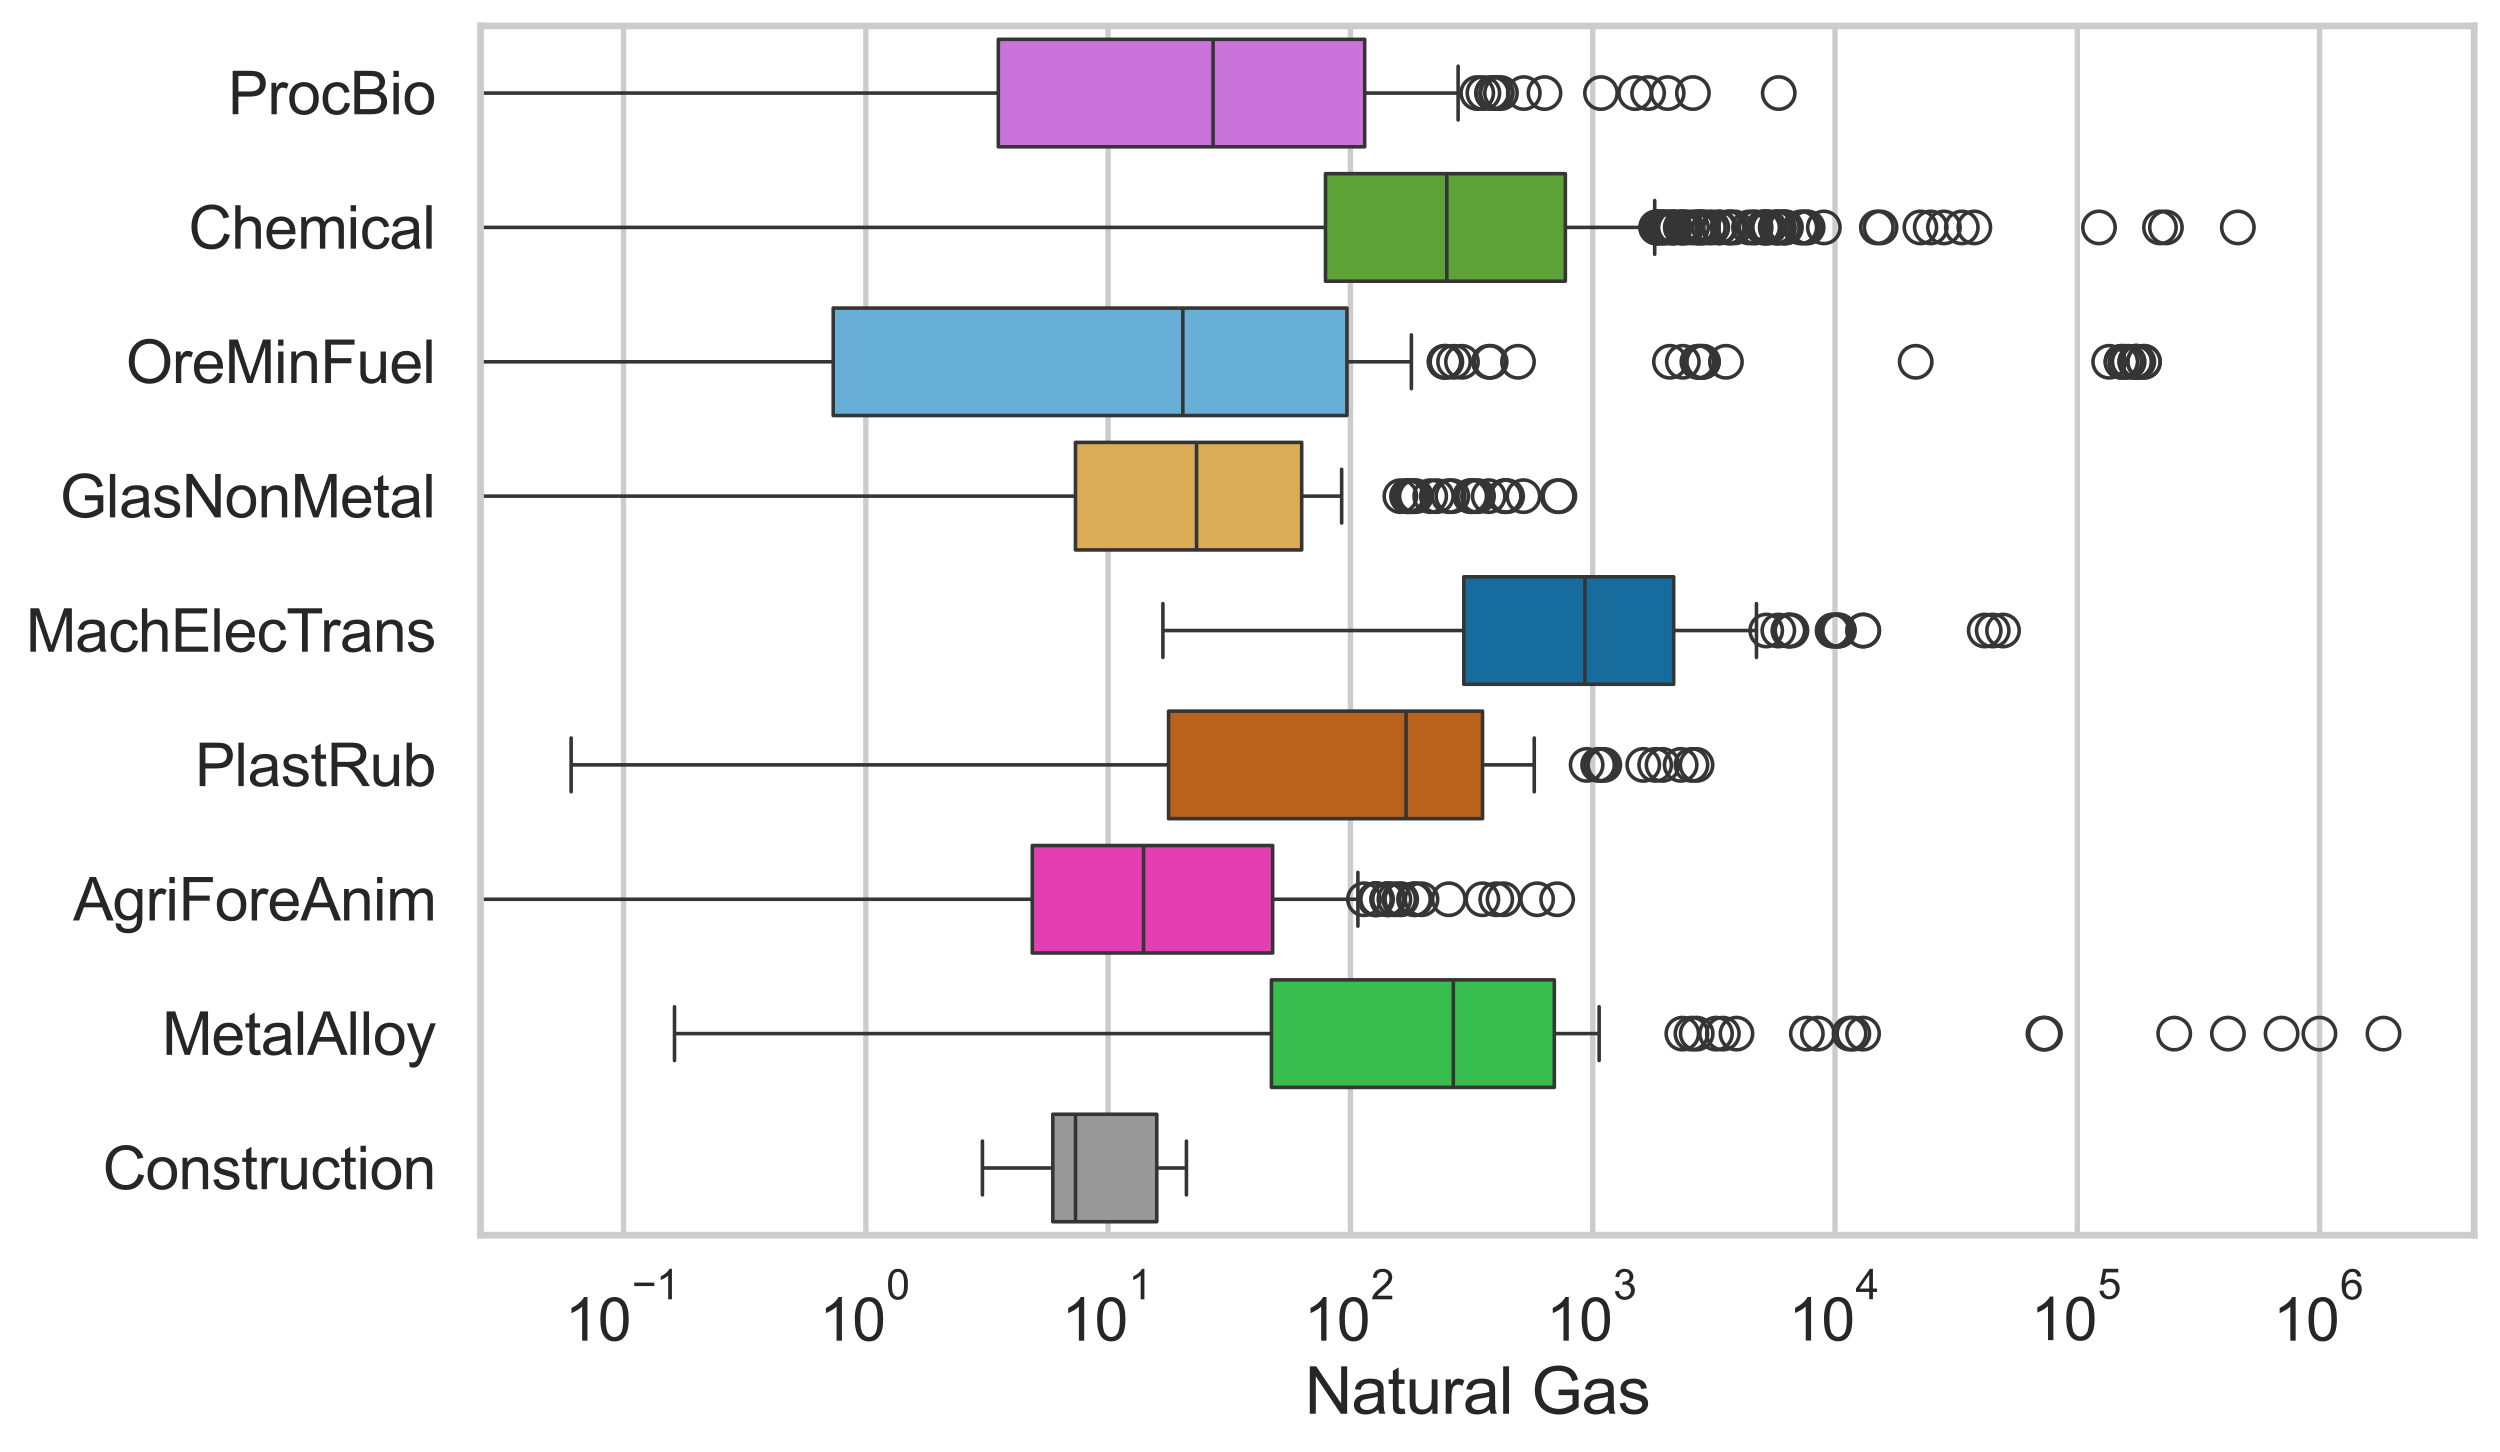 <?xml version="1.0" encoding="utf-8" standalone="no"?>
<!DOCTYPE svg PUBLIC "-//W3C//DTD SVG 1.1//EN"
  "http://www.w3.org/Graphics/SVG/1.1/DTD/svg11.dtd">
<svg xmlns:xlink="http://www.w3.org/1999/xlink" width="695.577pt" height="404.121pt" viewBox="0 0 695.577 404.121" xmlns="http://www.w3.org/2000/svg" version="1.1">
 <defs>
  <style type="text/css">*{stroke-linejoin: round; stroke-linecap: butt}</style>
 </defs>
 <g id="figure_1">
  <g id="patch_1">
   <path d="M 0 404.121 
L 695.577 404.121 
L 695.577 0 
L 0 0 
z
" style="fill: #ffffff"/>
  </g>
  <g id="axes_1">
   <g id="patch_2">
    <path d="M 133.697 343.665 
L 688.377 343.665 
L 688.377 7.2 
L 133.697 7.2 
z
" style="fill: #ffffff"/>
   </g>
   <g id="matplotlib.axis_1">
    <g id="xtick_1">
     <g id="line2d_1">
      <path d="M 173.492 343.665 
L 173.492 7.2 
" clip-path="url(#p81aef597d4)" style="fill: none; stroke: #cccccc; stroke-width: 1.5; stroke-linecap: round"/>
     </g>
     <g id="text_1">
      <!-- $\mathdefault{10^{-1}}$ -->
      <g style="fill: #262626" transform="translate(157.157 373.18) scale(0.165 -0.165)">
       <defs>
        <path id="ArialMT-31" d="M 2384 0 
L 1822 0 
L 1822 3584 
Q 1619 3391 1289 3197 
Q 959 3003 697 2906 
L 697 3450 
Q 1169 3672 1522 3987 
Q 1875 4303 2022 4600 
L 2384 4600 
L 2384 0 
z
" transform="scale(0.016)"/>
        <path id="ArialMT-30" d="M 266 2259 
Q 266 3072 433 3567 
Q 600 4063 929 4331 
Q 1259 4600 1759 4600 
Q 2128 4600 2406 4451 
Q 2684 4303 2865 4023 
Q 3047 3744 3150 3342 
Q 3253 2941 3253 2259 
Q 3253 1453 3087 958 
Q 2922 463 2592 192 
Q 2263 -78 1759 -78 
Q 1097 -78 719 397 
Q 266 969 266 2259 
z
M 844 2259 
Q 844 1131 1108 757 
Q 1372 384 1759 384 
Q 2147 384 2411 759 
Q 2675 1134 2675 2259 
Q 2675 3391 2411 3762 
Q 2147 4134 1753 4134 
Q 1366 4134 1134 3806 
Q 844 3388 844 2259 
z
" transform="scale(0.016)"/>
        <path id="ArialMT-2212" d="M 3381 1997 
L 356 1997 
L 356 2522 
L 3381 2522 
L 3381 1997 
z
" transform="scale(0.016)"/>
       </defs>
       <use xlink:href="#ArialMT-31" transform="translate(0 0.994)"/>
       <use xlink:href="#ArialMT-30" transform="translate(55.615 0.994)"/>
       <use xlink:href="#ArialMT-2212" transform="translate(112.973 70.688) scale(0.7)"/>
       <use xlink:href="#ArialMT-31" transform="translate(153.852 70.688) scale(0.7)"/>
      </g>
     </g>
    </g>
    <g id="xtick_2">
     <g id="line2d_2">
      <path d="M 240.904 343.665 
L 240.904 7.2 
" clip-path="url(#p81aef597d4)" style="fill: none; stroke: #cccccc; stroke-width: 1.5; stroke-linecap: round"/>
     </g>
     <g id="text_2">
      <!-- $\mathdefault{10^{0}}$ -->
      <g style="fill: #262626" transform="translate(227.952 373.18) scale(0.165 -0.165)">
       <use xlink:href="#ArialMT-31" transform="translate(0 0.994)"/>
       <use xlink:href="#ArialMT-30" transform="translate(55.615 0.994)"/>
       <use xlink:href="#ArialMT-30" transform="translate(112.973 70.688) scale(0.7)"/>
      </g>
     </g>
    </g>
    <g id="xtick_3">
     <g id="line2d_3">
      <path d="M 308.317 343.665 
L 308.317 7.2 
" clip-path="url(#p81aef597d4)" style="fill: none; stroke: #cccccc; stroke-width: 1.5; stroke-linecap: round"/>
     </g>
     <g id="text_3">
      <!-- $\mathdefault{10^{1}}$ -->
      <g style="fill: #262626" transform="translate(295.365 373.18) scale(0.165 -0.165)">
       <use xlink:href="#ArialMT-31" transform="translate(0 0.994)"/>
       <use xlink:href="#ArialMT-30" transform="translate(55.615 0.994)"/>
       <use xlink:href="#ArialMT-31" transform="translate(112.973 70.688) scale(0.7)"/>
      </g>
     </g>
    </g>
    <g id="xtick_4">
     <g id="line2d_4">
      <path d="M 375.73 343.665 
L 375.73 7.2 
" clip-path="url(#p81aef597d4)" style="fill: none; stroke: #cccccc; stroke-width: 1.5; stroke-linecap: round"/>
     </g>
     <g id="text_4">
      <!-- $\mathdefault{10^{2}}$ -->
      <g style="fill: #262626" transform="translate(362.777 373.18) scale(0.165 -0.165)">
       <defs>
        <path id="ArialMT-32" d="M 3222 541 
L 3222 0 
L 194 0 
Q 188 203 259 391 
Q 375 700 629 1000 
Q 884 1300 1366 1694 
Q 2113 2306 2375 2664 
Q 2638 3022 2638 3341 
Q 2638 3675 2398 3904 
Q 2159 4134 1775 4134 
Q 1369 4134 1125 3890 
Q 881 3647 878 3216 
L 300 3275 
Q 359 3922 746 4261 
Q 1134 4600 1788 4600 
Q 2447 4600 2831 4234 
Q 3216 3869 3216 3328 
Q 3216 3053 3103 2787 
Q 2991 2522 2730 2228 
Q 2469 1934 1863 1422 
Q 1356 997 1212 845 
Q 1069 694 975 541 
L 3222 541 
z
" transform="scale(0.016)"/>
       </defs>
       <use xlink:href="#ArialMT-31" transform="translate(0 0.994)"/>
       <use xlink:href="#ArialMT-30" transform="translate(55.615 0.994)"/>
       <use xlink:href="#ArialMT-32" transform="translate(112.973 70.688) scale(0.7)"/>
      </g>
     </g>
    </g>
    <g id="xtick_5">
     <g id="line2d_5">
      <path d="M 443.142 343.665 
L 443.142 7.2 
" clip-path="url(#p81aef597d4)" style="fill: none; stroke: #cccccc; stroke-width: 1.5; stroke-linecap: round"/>
     </g>
     <g id="text_5">
      <!-- $\mathdefault{10^{3}}$ -->
      <g style="fill: #262626" transform="translate(430.19 373.18) scale(0.165 -0.165)">
       <defs>
        <path id="ArialMT-33" d="M 269 1209 
L 831 1284 
Q 928 806 1161 595 
Q 1394 384 1728 384 
Q 2125 384 2398 659 
Q 2672 934 2672 1341 
Q 2672 1728 2419 1979 
Q 2166 2231 1775 2231 
Q 1616 2231 1378 2169 
L 1441 2663 
Q 1497 2656 1531 2656 
Q 1891 2656 2178 2843 
Q 2466 3031 2466 3422 
Q 2466 3731 2256 3934 
Q 2047 4138 1716 4138 
Q 1388 4138 1169 3931 
Q 950 3725 888 3313 
L 325 3413 
Q 428 3978 793 4289 
Q 1159 4600 1703 4600 
Q 2078 4600 2393 4439 
Q 2709 4278 2876 4000 
Q 3044 3722 3044 3409 
Q 3044 3113 2884 2869 
Q 2725 2625 2413 2481 
Q 2819 2388 3044 2092 
Q 3269 1797 3269 1353 
Q 3269 753 2831 336 
Q 2394 -81 1725 -81 
Q 1122 -81 723 278 
Q 325 638 269 1209 
z
" transform="scale(0.016)"/>
       </defs>
       <use xlink:href="#ArialMT-31" transform="translate(0 0.994)"/>
       <use xlink:href="#ArialMT-30" transform="translate(55.615 0.994)"/>
       <use xlink:href="#ArialMT-33" transform="translate(112.973 70.688) scale(0.7)"/>
      </g>
     </g>
    </g>
    <g id="xtick_6">
     <g id="line2d_6">
      <path d="M 510.555 343.665 
L 510.555 7.2 
" clip-path="url(#p81aef597d4)" style="fill: none; stroke: #cccccc; stroke-width: 1.5; stroke-linecap: round"/>
     </g>
     <g id="text_6">
      <!-- $\mathdefault{10^{4}}$ -->
      <g style="fill: #262626" transform="translate(497.603 373.015) scale(0.165 -0.165)">
       <defs>
        <path id="ArialMT-34" d="M 2069 0 
L 2069 1097 
L 81 1097 
L 81 1613 
L 2172 4581 
L 2631 4581 
L 2631 1613 
L 3250 1613 
L 3250 1097 
L 2631 1097 
L 2631 0 
L 2069 0 
z
M 2069 1613 
L 2069 3678 
L 634 1613 
L 2069 1613 
z
" transform="scale(0.016)"/>
       </defs>
       <use xlink:href="#ArialMT-31" transform="translate(0 0.202)"/>
       <use xlink:href="#ArialMT-30" transform="translate(55.615 0.202)"/>
       <use xlink:href="#ArialMT-34" transform="translate(112.973 69.895) scale(0.7)"/>
      </g>
     </g>
    </g>
    <g id="xtick_7">
     <g id="line2d_7">
      <path d="M 577.968 343.665 
L 577.968 7.2 
" clip-path="url(#p81aef597d4)" style="fill: none; stroke: #cccccc; stroke-width: 1.5; stroke-linecap: round"/>
     </g>
     <g id="text_7">
      <!-- $\mathdefault{10^{5}}$ -->
      <g style="fill: #262626" transform="translate(565.015 373.015) scale(0.165 -0.165)">
       <defs>
        <path id="ArialMT-35" d="M 266 1200 
L 856 1250 
Q 922 819 1161 601 
Q 1400 384 1738 384 
Q 2144 384 2425 690 
Q 2706 997 2706 1503 
Q 2706 1984 2436 2262 
Q 2166 2541 1728 2541 
Q 1456 2541 1237 2417 
Q 1019 2294 894 2097 
L 366 2166 
L 809 4519 
L 3088 4519 
L 3088 3981 
L 1259 3981 
L 1013 2750 
Q 1425 3038 1878 3038 
Q 2478 3038 2890 2622 
Q 3303 2206 3303 1553 
Q 3303 931 2941 478 
Q 2500 -78 1738 -78 
Q 1113 -78 717 272 
Q 322 622 266 1200 
z
" transform="scale(0.016)"/>
       </defs>
       <use xlink:href="#ArialMT-31" transform="translate(0 0.88)"/>
       <use xlink:href="#ArialMT-30" transform="translate(55.615 0.88)"/>
       <use xlink:href="#ArialMT-35" transform="translate(112.973 70.573) scale(0.7)"/>
      </g>
     </g>
    </g>
    <g id="xtick_8">
     <g id="line2d_8">
      <path d="M 645.38 343.665 
L 645.38 7.2 
" clip-path="url(#p81aef597d4)" style="fill: none; stroke: #cccccc; stroke-width: 1.5; stroke-linecap: round"/>
     </g>
     <g id="text_8">
      <!-- $\mathdefault{10^{6}}$ -->
      <g style="fill: #262626" transform="translate(632.428 373.18) scale(0.165 -0.165)">
       <defs>
        <path id="ArialMT-36" d="M 3184 3459 
L 2625 3416 
Q 2550 3747 2413 3897 
Q 2184 4138 1850 4138 
Q 1581 4138 1378 3988 
Q 1113 3794 959 3422 
Q 806 3050 800 2363 
Q 1003 2672 1297 2822 
Q 1591 2972 1913 2972 
Q 2475 2972 2870 2558 
Q 3266 2144 3266 1488 
Q 3266 1056 3080 686 
Q 2894 316 2569 119 
Q 2244 -78 1831 -78 
Q 1128 -78 684 439 
Q 241 956 241 2144 
Q 241 3472 731 4075 
Q 1159 4600 1884 4600 
Q 2425 4600 2770 4297 
Q 3116 3994 3184 3459 
z
M 888 1484 
Q 888 1194 1011 928 
Q 1134 663 1356 523 
Q 1578 384 1822 384 
Q 2178 384 2434 671 
Q 2691 959 2691 1453 
Q 2691 1928 2437 2201 
Q 2184 2475 1800 2475 
Q 1419 2475 1153 2201 
Q 888 1928 888 1484 
z
" transform="scale(0.016)"/>
       </defs>
       <use xlink:href="#ArialMT-31" transform="translate(0 0.994)"/>
       <use xlink:href="#ArialMT-30" transform="translate(55.615 0.994)"/>
       <use xlink:href="#ArialMT-36" transform="translate(112.973 70.688) scale(0.7)"/>
      </g>
     </g>
    </g>
    <g id="xtick_9"/>
    <g id="xtick_10"/>
    <g id="xtick_11"/>
    <g id="xtick_12"/>
    <g id="xtick_13"/>
    <g id="xtick_14"/>
    <g id="xtick_15"/>
    <g id="xtick_16"/>
    <g id="xtick_17"/>
    <g id="xtick_18"/>
    <g id="xtick_19"/>
    <g id="xtick_20"/>
    <g id="xtick_21"/>
    <g id="xtick_22"/>
    <g id="xtick_23"/>
    <g id="xtick_24"/>
    <g id="xtick_25"/>
    <g id="xtick_26"/>
    <g id="xtick_27"/>
    <g id="xtick_28"/>
    <g id="xtick_29"/>
    <g id="xtick_30"/>
    <g id="xtick_31"/>
    <g id="xtick_32"/>
    <g id="xtick_33"/>
    <g id="xtick_34"/>
    <g id="xtick_35"/>
    <g id="xtick_36"/>
    <g id="xtick_37"/>
    <g id="xtick_38"/>
    <g id="xtick_39"/>
    <g id="xtick_40"/>
    <g id="xtick_41"/>
    <g id="xtick_42"/>
    <g id="xtick_43"/>
    <g id="xtick_44"/>
    <g id="xtick_45"/>
    <g id="xtick_46"/>
    <g id="xtick_47"/>
    <g id="xtick_48"/>
    <g id="xtick_49"/>
    <g id="xtick_50"/>
    <g id="xtick_51"/>
    <g id="xtick_52"/>
    <g id="xtick_53"/>
    <g id="xtick_54"/>
    <g id="xtick_55"/>
    <g id="xtick_56"/>
    <g id="xtick_57"/>
    <g id="xtick_58"/>
    <g id="xtick_59"/>
    <g id="xtick_60"/>
    <g id="xtick_61"/>
    <g id="xtick_62"/>
    <g id="xtick_63"/>
    <g id="xtick_64"/>
    <g id="xtick_65"/>
    <g id="xtick_66"/>
    <g id="xtick_67"/>
    <g id="xtick_68"/>
    <g id="xtick_69"/>
    <g id="xtick_70"/>
    <g id="xtick_71"/>
    <g id="xtick_72"/>
    <g id="xtick_73"/>
    <g id="xtick_74"/>
    <g id="text_9">
     <!-- Natural Gas -->
     <g style="fill: #262626" transform="translate(363.021 393.344) scale(0.18 -0.18)">
      <defs>
       <path id="ArialMT-4e" d="M 488 0 
L 488 4581 
L 1109 4581 
L 3516 984 
L 3516 4581 
L 4097 4581 
L 4097 0 
L 3475 0 
L 1069 3600 
L 1069 0 
L 488 0 
z
" transform="scale(0.016)"/>
       <path id="ArialMT-61" d="M 2588 409 
Q 2275 144 1986 34 
Q 1697 -75 1366 -75 
Q 819 -75 525 192 
Q 231 459 231 875 
Q 231 1119 342 1320 
Q 453 1522 633 1644 
Q 813 1766 1038 1828 
Q 1203 1872 1538 1913 
Q 2219 1994 2541 2106 
Q 2544 2222 2544 2253 
Q 2544 2597 2384 2738 
Q 2169 2928 1744 2928 
Q 1347 2928 1158 2789 
Q 969 2650 878 2297 
L 328 2372 
Q 403 2725 575 2942 
Q 747 3159 1072 3276 
Q 1397 3394 1825 3394 
Q 2250 3394 2515 3294 
Q 2781 3194 2906 3042 
Q 3031 2891 3081 2659 
Q 3109 2516 3109 2141 
L 3109 1391 
Q 3109 606 3145 398 
Q 3181 191 3288 0 
L 2700 0 
Q 2613 175 2588 409 
z
M 2541 1666 
Q 2234 1541 1622 1453 
Q 1275 1403 1131 1340 
Q 988 1278 909 1158 
Q 831 1038 831 891 
Q 831 666 1001 516 
Q 1172 366 1500 366 
Q 1825 366 2078 508 
Q 2331 650 2450 897 
Q 2541 1088 2541 1459 
L 2541 1666 
z
" transform="scale(0.016)"/>
       <path id="ArialMT-74" d="M 1650 503 
L 1731 6 
Q 1494 -44 1306 -44 
Q 1000 -44 831 53 
Q 663 150 594 308 
Q 525 466 525 972 
L 525 2881 
L 113 2881 
L 113 3319 
L 525 3319 
L 525 4141 
L 1084 4478 
L 1084 3319 
L 1650 3319 
L 1650 2881 
L 1084 2881 
L 1084 941 
Q 1084 700 1114 631 
Q 1144 563 1211 522 
Q 1278 481 1403 481 
Q 1497 481 1650 503 
z
" transform="scale(0.016)"/>
       <path id="ArialMT-75" d="M 2597 0 
L 2597 488 
Q 2209 -75 1544 -75 
Q 1250 -75 995 37 
Q 741 150 617 320 
Q 494 491 444 738 
Q 409 903 409 1263 
L 409 3319 
L 972 3319 
L 972 1478 
Q 972 1038 1006 884 
Q 1059 663 1231 536 
Q 1403 409 1656 409 
Q 1909 409 2131 539 
Q 2353 669 2445 892 
Q 2538 1116 2538 1541 
L 2538 3319 
L 3100 3319 
L 3100 0 
L 2597 0 
z
" transform="scale(0.016)"/>
       <path id="ArialMT-72" d="M 416 0 
L 416 3319 
L 922 3319 
L 922 2816 
Q 1116 3169 1280 3281 
Q 1444 3394 1641 3394 
Q 1925 3394 2219 3213 
L 2025 2691 
Q 1819 2813 1613 2813 
Q 1428 2813 1281 2702 
Q 1134 2591 1072 2394 
Q 978 2094 978 1738 
L 978 0 
L 416 0 
z
" transform="scale(0.016)"/>
       <path id="ArialMT-6c" d="M 409 0 
L 409 4581 
L 972 4581 
L 972 0 
L 409 0 
z
" transform="scale(0.016)"/>
       <path id="ArialMT-20" transform="scale(0.016)"/>
       <path id="ArialMT-47" d="M 2638 1797 
L 2638 2334 
L 4578 2338 
L 4578 638 
Q 4131 281 3656 101 
Q 3181 -78 2681 -78 
Q 2006 -78 1454 211 
Q 903 500 622 1047 
Q 341 1594 341 2269 
Q 341 2938 620 3517 
Q 900 4097 1425 4378 
Q 1950 4659 2634 4659 
Q 3131 4659 3532 4498 
Q 3934 4338 4162 4050 
Q 4391 3763 4509 3300 
L 3963 3150 
Q 3859 3500 3706 3700 
Q 3553 3900 3268 4020 
Q 2984 4141 2638 4141 
Q 2222 4141 1919 4014 
Q 1616 3888 1430 3681 
Q 1244 3475 1141 3228 
Q 966 2803 966 2306 
Q 966 1694 1177 1281 
Q 1388 869 1791 669 
Q 2194 469 2647 469 
Q 3041 469 3416 620 
Q 3791 772 3984 944 
L 3984 1797 
L 2638 1797 
z
" transform="scale(0.016)"/>
       <path id="ArialMT-73" d="M 197 991 
L 753 1078 
Q 800 744 1014 566 
Q 1228 388 1613 388 
Q 2000 388 2187 545 
Q 2375 703 2375 916 
Q 2375 1106 2209 1216 
Q 2094 1291 1634 1406 
Q 1016 1563 777 1677 
Q 538 1791 414 1992 
Q 291 2194 291 2438 
Q 291 2659 392 2848 
Q 494 3038 669 3163 
Q 800 3259 1026 3326 
Q 1253 3394 1513 3394 
Q 1903 3394 2198 3281 
Q 2494 3169 2634 2976 
Q 2775 2784 2828 2463 
L 2278 2388 
Q 2241 2644 2061 2787 
Q 1881 2931 1553 2931 
Q 1166 2931 1000 2803 
Q 834 2675 834 2503 
Q 834 2394 903 2306 
Q 972 2216 1119 2156 
Q 1203 2125 1616 2013 
Q 2213 1853 2448 1751 
Q 2684 1650 2818 1456 
Q 2953 1263 2953 975 
Q 2953 694 2789 445 
Q 2625 197 2315 61 
Q 2006 -75 1616 -75 
Q 969 -75 630 194 
Q 291 463 197 991 
z
" transform="scale(0.016)"/>
      </defs>
      <use xlink:href="#ArialMT-4e"/>
      <use xlink:href="#ArialMT-61" transform="translate(72.217 0)"/>
      <use xlink:href="#ArialMT-74" transform="translate(127.832 0)"/>
      <use xlink:href="#ArialMT-75" transform="translate(155.615 0)"/>
      <use xlink:href="#ArialMT-72" transform="translate(211.23 0)"/>
      <use xlink:href="#ArialMT-61" transform="translate(244.531 0)"/>
      <use xlink:href="#ArialMT-6c" transform="translate(300.146 0)"/>
      <use xlink:href="#ArialMT-20" transform="translate(322.363 0)"/>
      <use xlink:href="#ArialMT-47" transform="translate(350.146 0)"/>
      <use xlink:href="#ArialMT-61" transform="translate(427.93 0)"/>
      <use xlink:href="#ArialMT-73" transform="translate(483.545 0)"/>
     </g>
    </g>
   </g>
   <g id="matplotlib.axis_2">
    <g id="ytick_1">
     <g id="text_10">
      <!-- ProcBio -->
      <g style="fill: #262626" transform="translate(63.424 31.798) scale(0.165 -0.165)">
       <defs>
        <path id="ArialMT-50" d="M 494 0 
L 494 4581 
L 2222 4581 
Q 2678 4581 2919 4538 
Q 3256 4481 3484 4323 
Q 3713 4166 3852 3881 
Q 3991 3597 3991 3256 
Q 3991 2672 3619 2267 
Q 3247 1863 2275 1863 
L 1100 1863 
L 1100 0 
L 494 0 
z
M 1100 2403 
L 2284 2403 
Q 2872 2403 3119 2622 
Q 3366 2841 3366 3238 
Q 3366 3525 3220 3729 
Q 3075 3934 2838 4000 
Q 2684 4041 2272 4041 
L 1100 4041 
L 1100 2403 
z
" transform="scale(0.016)"/>
        <path id="ArialMT-6f" d="M 213 1659 
Q 213 2581 725 3025 
Q 1153 3394 1769 3394 
Q 2453 3394 2887 2945 
Q 3322 2497 3322 1706 
Q 3322 1066 3130 698 
Q 2938 331 2570 128 
Q 2203 -75 1769 -75 
Q 1072 -75 642 372 
Q 213 819 213 1659 
z
M 791 1659 
Q 791 1022 1069 705 
Q 1347 388 1769 388 
Q 2188 388 2466 706 
Q 2744 1025 2744 1678 
Q 2744 2294 2464 2611 
Q 2184 2928 1769 2928 
Q 1347 2928 1069 2612 
Q 791 2297 791 1659 
z
" transform="scale(0.016)"/>
        <path id="ArialMT-63" d="M 2588 1216 
L 3141 1144 
Q 3050 572 2676 248 
Q 2303 -75 1759 -75 
Q 1078 -75 664 370 
Q 250 816 250 1647 
Q 250 2184 428 2587 
Q 606 2991 970 3192 
Q 1334 3394 1763 3394 
Q 2303 3394 2647 3120 
Q 2991 2847 3088 2344 
L 2541 2259 
Q 2463 2594 2264 2762 
Q 2066 2931 1784 2931 
Q 1359 2931 1093 2626 
Q 828 2322 828 1663 
Q 828 994 1084 691 
Q 1341 388 1753 388 
Q 2084 388 2306 591 
Q 2528 794 2588 1216 
z
" transform="scale(0.016)"/>
        <path id="ArialMT-42" d="M 469 0 
L 469 4581 
L 2188 4581 
Q 2713 4581 3030 4442 
Q 3347 4303 3526 4014 
Q 3706 3725 3706 3409 
Q 3706 3116 3547 2856 
Q 3388 2597 3066 2438 
Q 3481 2316 3704 2022 
Q 3928 1728 3928 1328 
Q 3928 1006 3792 729 
Q 3656 453 3456 303 
Q 3256 153 2954 76 
Q 2653 0 2216 0 
L 469 0 
z
M 1075 2656 
L 2066 2656 
Q 2469 2656 2644 2709 
Q 2875 2778 2992 2937 
Q 3109 3097 3109 3338 
Q 3109 3566 3000 3739 
Q 2891 3913 2687 3977 
Q 2484 4041 1991 4041 
L 1075 4041 
L 1075 2656 
z
M 1075 541 
L 2216 541 
Q 2509 541 2628 563 
Q 2838 600 2978 687 
Q 3119 775 3209 942 
Q 3300 1109 3300 1328 
Q 3300 1584 3169 1773 
Q 3038 1963 2805 2039 
Q 2572 2116 2134 2116 
L 1075 2116 
L 1075 541 
z
" transform="scale(0.016)"/>
        <path id="ArialMT-69" d="M 425 3934 
L 425 4581 
L 988 4581 
L 988 3934 
L 425 3934 
z
M 425 0 
L 425 3319 
L 988 3319 
L 988 0 
L 425 0 
z
" transform="scale(0.016)"/>
       </defs>
       <use xlink:href="#ArialMT-50"/>
       <use xlink:href="#ArialMT-72" transform="translate(66.699 0)"/>
       <use xlink:href="#ArialMT-6f" transform="translate(100 0)"/>
       <use xlink:href="#ArialMT-63" transform="translate(155.615 0)"/>
       <use xlink:href="#ArialMT-42" transform="translate(205.615 0)"/>
       <use xlink:href="#ArialMT-69" transform="translate(272.314 0)"/>
       <use xlink:href="#ArialMT-6f" transform="translate(294.531 0)"/>
      </g>
     </g>
    </g>
    <g id="ytick_2">
     <g id="text_11">
      <!-- Chemical -->
      <g style="fill: #262626" transform="translate(52.428 69.183) scale(0.165 -0.165)">
       <defs>
        <path id="ArialMT-43" d="M 3763 1606 
L 4369 1453 
Q 4178 706 3683 314 
Q 3188 -78 2472 -78 
Q 1731 -78 1267 223 
Q 803 525 561 1097 
Q 319 1669 319 2325 
Q 319 3041 592 3573 
Q 866 4106 1370 4382 
Q 1875 4659 2481 4659 
Q 3169 4659 3637 4309 
Q 4106 3959 4291 3325 
L 3694 3184 
Q 3534 3684 3231 3912 
Q 2928 4141 2469 4141 
Q 1941 4141 1586 3887 
Q 1231 3634 1087 3207 
Q 944 2781 944 2328 
Q 944 1744 1114 1308 
Q 1284 872 1643 656 
Q 2003 441 2422 441 
Q 2931 441 3284 734 
Q 3638 1028 3763 1606 
z
" transform="scale(0.016)"/>
        <path id="ArialMT-68" d="M 422 0 
L 422 4581 
L 984 4581 
L 984 2938 
Q 1378 3394 1978 3394 
Q 2347 3394 2619 3248 
Q 2891 3103 3008 2847 
Q 3125 2591 3125 2103 
L 3125 0 
L 2563 0 
L 2563 2103 
Q 2563 2525 2380 2717 
Q 2197 2909 1863 2909 
Q 1613 2909 1392 2779 
Q 1172 2650 1078 2428 
Q 984 2206 984 1816 
L 984 0 
L 422 0 
z
" transform="scale(0.016)"/>
        <path id="ArialMT-65" d="M 2694 1069 
L 3275 997 
Q 3138 488 2766 206 
Q 2394 -75 1816 -75 
Q 1088 -75 661 373 
Q 234 822 234 1631 
Q 234 2469 665 2931 
Q 1097 3394 1784 3394 
Q 2450 3394 2872 2941 
Q 3294 2488 3294 1666 
Q 3294 1616 3291 1516 
L 816 1516 
Q 847 969 1125 678 
Q 1403 388 1819 388 
Q 2128 388 2347 550 
Q 2566 713 2694 1069 
z
M 847 1978 
L 2700 1978 
Q 2663 2397 2488 2606 
Q 2219 2931 1791 2931 
Q 1403 2931 1139 2672 
Q 875 2413 847 1978 
z
" transform="scale(0.016)"/>
        <path id="ArialMT-6d" d="M 422 0 
L 422 3319 
L 925 3319 
L 925 2853 
Q 1081 3097 1340 3245 
Q 1600 3394 1931 3394 
Q 2300 3394 2536 3241 
Q 2772 3088 2869 2813 
Q 3263 3394 3894 3394 
Q 4388 3394 4653 3120 
Q 4919 2847 4919 2278 
L 4919 0 
L 4359 0 
L 4359 2091 
Q 4359 2428 4304 2576 
Q 4250 2725 4106 2815 
Q 3963 2906 3769 2906 
Q 3419 2906 3187 2673 
Q 2956 2441 2956 1928 
L 2956 0 
L 2394 0 
L 2394 2156 
Q 2394 2531 2256 2718 
Q 2119 2906 1806 2906 
Q 1569 2906 1367 2781 
Q 1166 2656 1075 2415 
Q 984 2175 984 1722 
L 984 0 
L 422 0 
z
" transform="scale(0.016)"/>
       </defs>
       <use xlink:href="#ArialMT-43"/>
       <use xlink:href="#ArialMT-68" transform="translate(72.217 0)"/>
       <use xlink:href="#ArialMT-65" transform="translate(127.832 0)"/>
       <use xlink:href="#ArialMT-6d" transform="translate(183.447 0)"/>
       <use xlink:href="#ArialMT-69" transform="translate(266.748 0)"/>
       <use xlink:href="#ArialMT-63" transform="translate(288.965 0)"/>
       <use xlink:href="#ArialMT-61" transform="translate(338.965 0)"/>
       <use xlink:href="#ArialMT-6c" transform="translate(394.58 0)"/>
      </g>
     </g>
    </g>
    <g id="ytick_3">
     <g id="text_12">
      <!-- OreMinFuel -->
      <g style="fill: #262626" transform="translate(35.013 106.568) scale(0.165 -0.165)">
       <defs>
        <path id="ArialMT-4f" d="M 309 2231 
Q 309 3372 921 4017 
Q 1534 4663 2503 4663 
Q 3138 4663 3647 4359 
Q 4156 4056 4423 3514 
Q 4691 2972 4691 2284 
Q 4691 1588 4409 1038 
Q 4128 488 3612 205 
Q 3097 -78 2500 -78 
Q 1853 -78 1343 234 
Q 834 547 571 1087 
Q 309 1628 309 2231 
z
M 934 2222 
Q 934 1394 1379 917 
Q 1825 441 2497 441 
Q 3181 441 3623 922 
Q 4066 1403 4066 2288 
Q 4066 2847 3877 3264 
Q 3688 3681 3323 3911 
Q 2959 4141 2506 4141 
Q 1863 4141 1398 3698 
Q 934 3256 934 2222 
z
" transform="scale(0.016)"/>
        <path id="ArialMT-4d" d="M 475 0 
L 475 4581 
L 1388 4581 
L 2472 1338 
Q 2622 884 2691 659 
Q 2769 909 2934 1394 
L 4031 4581 
L 4847 4581 
L 4847 0 
L 4263 0 
L 4263 3834 
L 2931 0 
L 2384 0 
L 1059 3900 
L 1059 0 
L 475 0 
z
" transform="scale(0.016)"/>
        <path id="ArialMT-6e" d="M 422 0 
L 422 3319 
L 928 3319 
L 928 2847 
Q 1294 3394 1984 3394 
Q 2284 3394 2536 3286 
Q 2788 3178 2913 3003 
Q 3038 2828 3088 2588 
Q 3119 2431 3119 2041 
L 3119 0 
L 2556 0 
L 2556 2019 
Q 2556 2363 2490 2533 
Q 2425 2703 2258 2804 
Q 2091 2906 1866 2906 
Q 1506 2906 1245 2678 
Q 984 2450 984 1813 
L 984 0 
L 422 0 
z
" transform="scale(0.016)"/>
        <path id="ArialMT-46" d="M 525 0 
L 525 4581 
L 3616 4581 
L 3616 4041 
L 1131 4041 
L 1131 2622 
L 3281 2622 
L 3281 2081 
L 1131 2081 
L 1131 0 
L 525 0 
z
" transform="scale(0.016)"/>
       </defs>
       <use xlink:href="#ArialMT-4f"/>
       <use xlink:href="#ArialMT-72" transform="translate(77.783 0)"/>
       <use xlink:href="#ArialMT-65" transform="translate(111.084 0)"/>
       <use xlink:href="#ArialMT-4d" transform="translate(166.699 0)"/>
       <use xlink:href="#ArialMT-69" transform="translate(250 0)"/>
       <use xlink:href="#ArialMT-6e" transform="translate(272.217 0)"/>
       <use xlink:href="#ArialMT-46" transform="translate(327.832 0)"/>
       <use xlink:href="#ArialMT-75" transform="translate(388.916 0)"/>
       <use xlink:href="#ArialMT-65" transform="translate(444.531 0)"/>
       <use xlink:href="#ArialMT-6c" transform="translate(500.146 0)"/>
      </g>
     </g>
    </g>
    <g id="ytick_4">
     <g id="text_13">
      <!-- GlasNonMetal -->
      <g style="fill: #262626" transform="translate(16.659 143.953) scale(0.165 -0.165)">
       <use xlink:href="#ArialMT-47"/>
       <use xlink:href="#ArialMT-6c" transform="translate(77.783 0)"/>
       <use xlink:href="#ArialMT-61" transform="translate(100 0)"/>
       <use xlink:href="#ArialMT-73" transform="translate(155.615 0)"/>
       <use xlink:href="#ArialMT-4e" transform="translate(205.615 0)"/>
       <use xlink:href="#ArialMT-6f" transform="translate(277.832 0)"/>
       <use xlink:href="#ArialMT-6e" transform="translate(333.447 0)"/>
       <use xlink:href="#ArialMT-4d" transform="translate(389.062 0)"/>
       <use xlink:href="#ArialMT-65" transform="translate(472.363 0)"/>
       <use xlink:href="#ArialMT-74" transform="translate(527.979 0)"/>
       <use xlink:href="#ArialMT-61" transform="translate(555.762 0)"/>
       <use xlink:href="#ArialMT-6c" transform="translate(611.377 0)"/>
      </g>
     </g>
    </g>
    <g id="ytick_5">
     <g id="text_14">
      <!-- MachElecTrans -->
      <g style="fill: #262626" transform="translate(7.2 181.337) scale(0.165 -0.165)">
       <defs>
        <path id="ArialMT-45" d="M 506 0 
L 506 4581 
L 3819 4581 
L 3819 4041 
L 1113 4041 
L 1113 2638 
L 3647 2638 
L 3647 2100 
L 1113 2100 
L 1113 541 
L 3925 541 
L 3925 0 
L 506 0 
z
" transform="scale(0.016)"/>
        <path id="ArialMT-54" d="M 1659 0 
L 1659 4041 
L 150 4041 
L 150 4581 
L 3781 4581 
L 3781 4041 
L 2266 4041 
L 2266 0 
L 1659 0 
z
" transform="scale(0.016)"/>
       </defs>
       <use xlink:href="#ArialMT-4d"/>
       <use xlink:href="#ArialMT-61" transform="translate(83.301 0)"/>
       <use xlink:href="#ArialMT-63" transform="translate(138.916 0)"/>
       <use xlink:href="#ArialMT-68" transform="translate(188.916 0)"/>
       <use xlink:href="#ArialMT-45" transform="translate(244.531 0)"/>
       <use xlink:href="#ArialMT-6c" transform="translate(311.23 0)"/>
       <use xlink:href="#ArialMT-65" transform="translate(333.447 0)"/>
       <use xlink:href="#ArialMT-63" transform="translate(389.062 0)"/>
       <use xlink:href="#ArialMT-54" transform="translate(439.062 0)"/>
       <use xlink:href="#ArialMT-72" transform="translate(496.396 0)"/>
       <use xlink:href="#ArialMT-61" transform="translate(529.697 0)"/>
       <use xlink:href="#ArialMT-6e" transform="translate(585.312 0)"/>
       <use xlink:href="#ArialMT-73" transform="translate(640.928 0)"/>
      </g>
     </g>
    </g>
    <g id="ytick_6">
     <g id="text_15">
      <!-- PlastRub -->
      <g style="fill: #262626" transform="translate(54.248 218.722) scale(0.165 -0.165)">
       <defs>
        <path id="ArialMT-52" d="M 503 0 
L 503 4581 
L 2534 4581 
Q 3147 4581 3465 4457 
Q 3784 4334 3975 4021 
Q 4166 3709 4166 3331 
Q 4166 2844 3850 2509 
Q 3534 2175 2875 2084 
Q 3116 1969 3241 1856 
Q 3506 1613 3744 1247 
L 4541 0 
L 3778 0 
L 3172 953 
Q 2906 1366 2734 1584 
Q 2563 1803 2427 1890 
Q 2291 1978 2150 2013 
Q 2047 2034 1813 2034 
L 1109 2034 
L 1109 0 
L 503 0 
z
M 1109 2559 
L 2413 2559 
Q 2828 2559 3062 2645 
Q 3297 2731 3419 2920 
Q 3541 3109 3541 3331 
Q 3541 3656 3305 3865 
Q 3069 4075 2559 4075 
L 1109 4075 
L 1109 2559 
z
" transform="scale(0.016)"/>
        <path id="ArialMT-62" d="M 941 0 
L 419 0 
L 419 4581 
L 981 4581 
L 981 2947 
Q 1338 3394 1891 3394 
Q 2197 3394 2470 3270 
Q 2744 3147 2920 2923 
Q 3097 2700 3197 2384 
Q 3297 2069 3297 1709 
Q 3297 856 2875 390 
Q 2453 -75 1863 -75 
Q 1275 -75 941 416 
L 941 0 
z
M 934 1684 
Q 934 1088 1097 822 
Q 1363 388 1816 388 
Q 2184 388 2453 708 
Q 2722 1028 2722 1663 
Q 2722 2313 2464 2622 
Q 2206 2931 1841 2931 
Q 1472 2931 1203 2611 
Q 934 2291 934 1684 
z
" transform="scale(0.016)"/>
       </defs>
       <use xlink:href="#ArialMT-50"/>
       <use xlink:href="#ArialMT-6c" transform="translate(66.699 0)"/>
       <use xlink:href="#ArialMT-61" transform="translate(88.916 0)"/>
       <use xlink:href="#ArialMT-73" transform="translate(144.531 0)"/>
       <use xlink:href="#ArialMT-74" transform="translate(194.531 0)"/>
       <use xlink:href="#ArialMT-52" transform="translate(222.314 0)"/>
       <use xlink:href="#ArialMT-75" transform="translate(294.531 0)"/>
       <use xlink:href="#ArialMT-62" transform="translate(350.146 0)"/>
      </g>
     </g>
    </g>
    <g id="ytick_7">
     <g id="text_16">
      <!-- AgriForeAnim -->
      <g style="fill: #262626" transform="translate(20.341 256.107) scale(0.165 -0.165)">
       <defs>
        <path id="ArialMT-41" d="M -9 0 
L 1750 4581 
L 2403 4581 
L 4278 0 
L 3588 0 
L 3053 1388 
L 1138 1388 
L 634 0 
L -9 0 
z
M 1313 1881 
L 2866 1881 
L 2388 3150 
Q 2169 3728 2063 4100 
Q 1975 3659 1816 3225 
L 1313 1881 
z
" transform="scale(0.016)"/>
        <path id="ArialMT-67" d="M 319 -275 
L 866 -356 
Q 900 -609 1056 -725 
Q 1266 -881 1628 -881 
Q 2019 -881 2231 -725 
Q 2444 -569 2519 -288 
Q 2563 -116 2559 434 
Q 2191 0 1641 0 
Q 956 0 581 494 
Q 206 988 206 1678 
Q 206 2153 378 2554 
Q 550 2956 876 3175 
Q 1203 3394 1644 3394 
Q 2231 3394 2613 2919 
L 2613 3319 
L 3131 3319 
L 3131 450 
Q 3131 -325 2973 -648 
Q 2816 -972 2473 -1159 
Q 2131 -1347 1631 -1347 
Q 1038 -1347 672 -1080 
Q 306 -813 319 -275 
z
M 784 1719 
Q 784 1066 1043 766 
Q 1303 466 1694 466 
Q 2081 466 2343 764 
Q 2606 1063 2606 1700 
Q 2606 2309 2336 2618 
Q 2066 2928 1684 2928 
Q 1309 2928 1046 2623 
Q 784 2319 784 1719 
z
" transform="scale(0.016)"/>
       </defs>
       <use xlink:href="#ArialMT-41"/>
       <use xlink:href="#ArialMT-67" transform="translate(66.699 0)"/>
       <use xlink:href="#ArialMT-72" transform="translate(122.314 0)"/>
       <use xlink:href="#ArialMT-69" transform="translate(155.615 0)"/>
       <use xlink:href="#ArialMT-46" transform="translate(177.832 0)"/>
       <use xlink:href="#ArialMT-6f" transform="translate(238.916 0)"/>
       <use xlink:href="#ArialMT-72" transform="translate(294.531 0)"/>
       <use xlink:href="#ArialMT-65" transform="translate(327.832 0)"/>
       <use xlink:href="#ArialMT-41" transform="translate(383.447 0)"/>
       <use xlink:href="#ArialMT-6e" transform="translate(450.146 0)"/>
       <use xlink:href="#ArialMT-69" transform="translate(505.762 0)"/>
       <use xlink:href="#ArialMT-6d" transform="translate(527.979 0)"/>
      </g>
     </g>
    </g>
    <g id="ytick_8">
     <g id="text_17">
      <!-- MetalAlloy -->
      <g style="fill: #262626" transform="translate(45.088 293.492) scale(0.165 -0.165)">
       <defs>
        <path id="ArialMT-79" d="M 397 -1278 
L 334 -750 
Q 519 -800 656 -800 
Q 844 -800 956 -737 
Q 1069 -675 1141 -563 
Q 1194 -478 1313 -144 
Q 1328 -97 1363 -6 
L 103 3319 
L 709 3319 
L 1400 1397 
Q 1534 1031 1641 628 
Q 1738 1016 1872 1384 
L 2581 3319 
L 3144 3319 
L 1881 -56 
Q 1678 -603 1566 -809 
Q 1416 -1088 1222 -1217 
Q 1028 -1347 759 -1347 
Q 597 -1347 397 -1278 
z
" transform="scale(0.016)"/>
       </defs>
       <use xlink:href="#ArialMT-4d"/>
       <use xlink:href="#ArialMT-65" transform="translate(83.301 0)"/>
       <use xlink:href="#ArialMT-74" transform="translate(138.916 0)"/>
       <use xlink:href="#ArialMT-61" transform="translate(166.699 0)"/>
       <use xlink:href="#ArialMT-6c" transform="translate(222.314 0)"/>
       <use xlink:href="#ArialMT-41" transform="translate(244.531 0)"/>
       <use xlink:href="#ArialMT-6c" transform="translate(311.23 0)"/>
       <use xlink:href="#ArialMT-6c" transform="translate(333.447 0)"/>
       <use xlink:href="#ArialMT-6f" transform="translate(355.664 0)"/>
       <use xlink:href="#ArialMT-79" transform="translate(411.279 0)"/>
      </g>
     </g>
    </g>
    <g id="ytick_9">
     <g id="text_18">
      <!-- Construction -->
      <g style="fill: #262626" transform="translate(28.575 330.877) scale(0.165 -0.165)">
       <use xlink:href="#ArialMT-43"/>
       <use xlink:href="#ArialMT-6f" transform="translate(72.217 0)"/>
       <use xlink:href="#ArialMT-6e" transform="translate(127.832 0)"/>
       <use xlink:href="#ArialMT-73" transform="translate(183.447 0)"/>
       <use xlink:href="#ArialMT-74" transform="translate(233.447 0)"/>
       <use xlink:href="#ArialMT-72" transform="translate(261.23 0)"/>
       <use xlink:href="#ArialMT-75" transform="translate(294.531 0)"/>
       <use xlink:href="#ArialMT-63" transform="translate(350.146 0)"/>
       <use xlink:href="#ArialMT-74" transform="translate(400.146 0)"/>
       <use xlink:href="#ArialMT-69" transform="translate(427.93 0)"/>
       <use xlink:href="#ArialMT-6f" transform="translate(450.146 0)"/>
       <use xlink:href="#ArialMT-6e" transform="translate(505.762 0)"/>
      </g>
     </g>
    </g>
   </g>
   <g id="patch_3">
    <path d="M 277.765 10.938 
L 277.765 40.846 
L 379.699 40.846 
L 379.699 10.938 
L 277.765 10.938 
z
" clip-path="url(#p81aef597d4)" style="fill: #ca74db; stroke: #353535; stroke-linejoin: miter"/>
   </g>
   <g id="line2d_9">
    <path d="M 277.765 25.892 
L -1 25.892 
" clip-path="url(#p81aef597d4)" style="fill: none; stroke: #353535"/>
   </g>
   <g id="line2d_10">
    <path d="M 379.699 25.892 
L 405.694 25.892 
" clip-path="url(#p81aef597d4)" style="fill: none; stroke: #353535"/>
   </g>
   <g id="line2d_11">
    <path clip-path="url(#p81aef597d4)" style="fill: none; stroke: #353535; stroke-linecap: round"/>
   </g>
   <g id="line2d_12">
    <path d="M 405.694 18.415 
L 405.694 33.369 
" clip-path="url(#p81aef597d4)" style="fill: none; stroke: #353535; stroke-linecap: round"/>
   </g>
   <g id="line2d_13">
    <defs>
     <path id="m5d178f5ff2" d="M 0 4.5 
C 1.193 4.5 2.338 4.026 3.182 3.182 
C 4.026 2.338 4.5 1.193 4.5 0 
C 4.5 -1.193 4.026 -2.338 3.182 -3.182 
C 2.338 -4.026 1.193 -4.5 0 -4.5 
C -1.193 -4.5 -2.338 -4.026 -3.182 -3.182 
C -4.026 -2.338 -4.5 -1.193 -4.5 0 
C -4.5 1.193 -4.026 2.338 -3.182 3.182 
C -2.338 4.026 -1.193 4.5 0 4.5 
z
" style="stroke: #353535"/>
    </defs>
    <g clip-path="url(#p81aef597d4)">
     <use xlink:href="#m5d178f5ff2" x="454.946" y="25.892" style="fill-opacity: 0; stroke: #353535"/>
     <use xlink:href="#m5d178f5ff2" x="471.017" y="25.892" style="fill-opacity: 0; stroke: #353535"/>
     <use xlink:href="#m5d178f5ff2" x="494.895" y="25.892" style="fill-opacity: 0; stroke: #353535"/>
     <use xlink:href="#m5d178f5ff2" x="412.729" y="25.892" style="fill-opacity: 0; stroke: #353535"/>
     <use xlink:href="#m5d178f5ff2" x="445.438" y="25.892" style="fill-opacity: 0; stroke: #353535"/>
     <use xlink:href="#m5d178f5ff2" x="416.472" y="25.892" style="fill-opacity: 0; stroke: #353535"/>
     <use xlink:href="#m5d178f5ff2" x="411.02" y="25.892" style="fill-opacity: 0; stroke: #353535"/>
     <use xlink:href="#m5d178f5ff2" x="415.201" y="25.892" style="fill-opacity: 0; stroke: #353535"/>
     <use xlink:href="#m5d178f5ff2" x="429.725" y="25.892" style="fill-opacity: 0; stroke: #353535"/>
     <use xlink:href="#m5d178f5ff2" x="423.97" y="25.892" style="fill-opacity: 0; stroke: #353535"/>
     <use xlink:href="#m5d178f5ff2" x="416.233" y="25.892" style="fill-opacity: 0; stroke: #353535"/>
     <use xlink:href="#m5d178f5ff2" x="464.003" y="25.892" style="fill-opacity: 0; stroke: #353535"/>
     <use xlink:href="#m5d178f5ff2" x="417.607" y="25.892" style="fill-opacity: 0; stroke: #353535"/>
     <use xlink:href="#m5d178f5ff2" x="415.128" y="25.892" style="fill-opacity: 0; stroke: #353535"/>
     <use xlink:href="#m5d178f5ff2" x="458.552" y="25.892" style="fill-opacity: 0; stroke: #353535"/>
    </g>
   </g>
   <g id="patch_4">
    <path d="M 368.789 48.323 
L 368.789 78.231 
L 435.527 78.231 
L 435.527 48.323 
L 368.789 48.323 
z
" clip-path="url(#p81aef597d4)" style="fill: #5ca236; stroke: #353535; stroke-linejoin: miter"/>
   </g>
   <g id="line2d_14">
    <path d="M 368.789 63.277 
L -1 63.277 
" clip-path="url(#p81aef597d4)" style="fill: none; stroke: #353535"/>
   </g>
   <g id="line2d_15">
    <path d="M 435.527 63.277 
L 460.389 63.277 
" clip-path="url(#p81aef597d4)" style="fill: none; stroke: #353535"/>
   </g>
   <g id="line2d_16">
    <path clip-path="url(#p81aef597d4)" style="fill: none; stroke: #353535; stroke-linecap: round"/>
   </g>
   <g id="line2d_17">
    <path d="M 460.389 55.8 
L 460.389 70.754 
" clip-path="url(#p81aef597d4)" style="fill: none; stroke: #353535; stroke-linecap: round"/>
   </g>
   <g id="line2d_18">
    <g clip-path="url(#p81aef597d4)">
     <use xlink:href="#m5d178f5ff2" x="463.379" y="63.277" style="fill-opacity: 0; stroke: #353535"/>
     <use xlink:href="#m5d178f5ff2" x="468.652" y="63.277" style="fill-opacity: 0; stroke: #353535"/>
     <use xlink:href="#m5d178f5ff2" x="465.346" y="63.277" style="fill-opacity: 0; stroke: #353535"/>
     <use xlink:href="#m5d178f5ff2" x="502.948" y="63.277" style="fill-opacity: 0; stroke: #353535"/>
     <use xlink:href="#m5d178f5ff2" x="486.626" y="63.277" style="fill-opacity: 0; stroke: #353535"/>
     <use xlink:href="#m5d178f5ff2" x="622.641" y="63.277" style="fill-opacity: 0; stroke: #353535"/>
     <use xlink:href="#m5d178f5ff2" x="490.791" y="63.277" style="fill-opacity: 0; stroke: #353535"/>
     <use xlink:href="#m5d178f5ff2" x="460.788" y="63.277" style="fill-opacity: 0; stroke: #353535"/>
     <use xlink:href="#m5d178f5ff2" x="494.08" y="63.277" style="fill-opacity: 0; stroke: #353535"/>
     <use xlink:href="#m5d178f5ff2" x="496.047" y="63.277" style="fill-opacity: 0; stroke: #353535"/>
     <use xlink:href="#m5d178f5ff2" x="488.483" y="63.277" style="fill-opacity: 0; stroke: #353535"/>
     <use xlink:href="#m5d178f5ff2" x="491.602" y="63.277" style="fill-opacity: 0; stroke: #353535"/>
     <use xlink:href="#m5d178f5ff2" x="534.317" y="63.277" style="fill-opacity: 0; stroke: #353535"/>
     <use xlink:href="#m5d178f5ff2" x="537.196" y="63.277" style="fill-opacity: 0; stroke: #353535"/>
     <use xlink:href="#m5d178f5ff2" x="494.088" y="63.277" style="fill-opacity: 0; stroke: #353535"/>
     <use xlink:href="#m5d178f5ff2" x="461.099" y="63.277" style="fill-opacity: 0; stroke: #353535"/>
     <use xlink:href="#m5d178f5ff2" x="465.281" y="63.277" style="fill-opacity: 0; stroke: #353535"/>
     <use xlink:href="#m5d178f5ff2" x="545.837" y="63.277" style="fill-opacity: 0; stroke: #353535"/>
     <use xlink:href="#m5d178f5ff2" x="487.811" y="63.277" style="fill-opacity: 0; stroke: #353535"/>
     <use xlink:href="#m5d178f5ff2" x="502.543" y="63.277" style="fill-opacity: 0; stroke: #353535"/>
     <use xlink:href="#m5d178f5ff2" x="469.266" y="63.277" style="fill-opacity: 0; stroke: #353535"/>
     <use xlink:href="#m5d178f5ff2" x="472.621" y="63.277" style="fill-opacity: 0; stroke: #353535"/>
     <use xlink:href="#m5d178f5ff2" x="465.74" y="63.277" style="fill-opacity: 0; stroke: #353535"/>
     <use xlink:href="#m5d178f5ff2" x="472.166" y="63.277" style="fill-opacity: 0; stroke: #353535"/>
     <use xlink:href="#m5d178f5ff2" x="500.925" y="63.277" style="fill-opacity: 0; stroke: #353535"/>
     <use xlink:href="#m5d178f5ff2" x="523.224" y="63.277" style="fill-opacity: 0; stroke: #353535"/>
     <use xlink:href="#m5d178f5ff2" x="470.779" y="63.277" style="fill-opacity: 0; stroke: #353535"/>
     <use xlink:href="#m5d178f5ff2" x="491.824" y="63.277" style="fill-opacity: 0; stroke: #353535"/>
     <use xlink:href="#m5d178f5ff2" x="492.211" y="63.277" style="fill-opacity: 0; stroke: #353535"/>
     <use xlink:href="#m5d178f5ff2" x="462.467" y="63.277" style="fill-opacity: 0; stroke: #353535"/>
     <use xlink:href="#m5d178f5ff2" x="522.206" y="63.277" style="fill-opacity: 0; stroke: #353535"/>
     <use xlink:href="#m5d178f5ff2" x="496.71" y="63.277" style="fill-opacity: 0; stroke: #353535"/>
     <use xlink:href="#m5d178f5ff2" x="481.373" y="63.277" style="fill-opacity: 0; stroke: #353535"/>
     <use xlink:href="#m5d178f5ff2" x="473.088" y="63.277" style="fill-opacity: 0; stroke: #353535"/>
     <use xlink:href="#m5d178f5ff2" x="496.301" y="63.277" style="fill-opacity: 0; stroke: #353535"/>
     <use xlink:href="#m5d178f5ff2" x="501.665" y="63.277" style="fill-opacity: 0; stroke: #353535"/>
     <use xlink:href="#m5d178f5ff2" x="463.007" y="63.277" style="fill-opacity: 0; stroke: #353535"/>
     <use xlink:href="#m5d178f5ff2" x="464.203" y="63.277" style="fill-opacity: 0; stroke: #353535"/>
     <use xlink:href="#m5d178f5ff2" x="602.622" y="63.277" style="fill-opacity: 0; stroke: #353535"/>
     <use xlink:href="#m5d178f5ff2" x="540.864" y="63.277" style="fill-opacity: 0; stroke: #353535"/>
     <use xlink:href="#m5d178f5ff2" x="478.549" y="63.277" style="fill-opacity: 0; stroke: #353535"/>
     <use xlink:href="#m5d178f5ff2" x="467.757" y="63.277" style="fill-opacity: 0; stroke: #353535"/>
     <use xlink:href="#m5d178f5ff2" x="468.006" y="63.277" style="fill-opacity: 0; stroke: #353535"/>
     <use xlink:href="#m5d178f5ff2" x="507.453" y="63.277" style="fill-opacity: 0; stroke: #353535"/>
     <use xlink:href="#m5d178f5ff2" x="473.816" y="63.277" style="fill-opacity: 0; stroke: #353535"/>
     <use xlink:href="#m5d178f5ff2" x="480.704" y="63.277" style="fill-opacity: 0; stroke: #353535"/>
     <use xlink:href="#m5d178f5ff2" x="482.624" y="63.277" style="fill-opacity: 0; stroke: #353535"/>
     <use xlink:href="#m5d178f5ff2" x="460.847" y="63.277" style="fill-opacity: 0; stroke: #353535"/>
     <use xlink:href="#m5d178f5ff2" x="549.319" y="63.277" style="fill-opacity: 0; stroke: #353535"/>
     <use xlink:href="#m5d178f5ff2" x="475.476" y="63.277" style="fill-opacity: 0; stroke: #353535"/>
     <use xlink:href="#m5d178f5ff2" x="472.297" y="63.277" style="fill-opacity: 0; stroke: #353535"/>
     <use xlink:href="#m5d178f5ff2" x="465.986" y="63.277" style="fill-opacity: 0; stroke: #353535"/>
     <use xlink:href="#m5d178f5ff2" x="462.36" y="63.277" style="fill-opacity: 0; stroke: #353535"/>
     <use xlink:href="#m5d178f5ff2" x="496.907" y="63.277" style="fill-opacity: 0; stroke: #353535"/>
     <use xlink:href="#m5d178f5ff2" x="461.34" y="63.277" style="fill-opacity: 0; stroke: #353535"/>
     <use xlink:href="#m5d178f5ff2" x="476.408" y="63.277" style="fill-opacity: 0; stroke: #353535"/>
     <use xlink:href="#m5d178f5ff2" x="461.533" y="63.277" style="fill-opacity: 0; stroke: #353535"/>
     <use xlink:href="#m5d178f5ff2" x="467.649" y="63.277" style="fill-opacity: 0; stroke: #353535"/>
     <use xlink:href="#m5d178f5ff2" x="473.78" y="63.277" style="fill-opacity: 0; stroke: #353535"/>
     <use xlink:href="#m5d178f5ff2" x="584" y="63.277" style="fill-opacity: 0; stroke: #353535"/>
     <use xlink:href="#m5d178f5ff2" x="481.449" y="63.277" style="fill-opacity: 0; stroke: #353535"/>
     <use xlink:href="#m5d178f5ff2" x="478.149" y="63.277" style="fill-opacity: 0; stroke: #353535"/>
     <use xlink:href="#m5d178f5ff2" x="490.933" y="63.277" style="fill-opacity: 0; stroke: #353535"/>
     <use xlink:href="#m5d178f5ff2" x="600.969" y="63.277" style="fill-opacity: 0; stroke: #353535"/>
     <use xlink:href="#m5d178f5ff2" x="494.958" y="63.277" style="fill-opacity: 0; stroke: #353535"/>
     <use xlink:href="#m5d178f5ff2" x="490.559" y="63.277" style="fill-opacity: 0; stroke: #353535"/>
     <use xlink:href="#m5d178f5ff2" x="494.723" y="63.277" style="fill-opacity: 0; stroke: #353535"/>
    </g>
   </g>
   <g id="patch_5">
    <path d="M 231.824 85.708 
L 231.824 115.616 
L 374.762 115.616 
L 374.762 85.708 
L 231.824 85.708 
z
" clip-path="url(#p81aef597d4)" style="fill: #68afd7; stroke: #353535; stroke-linejoin: miter"/>
   </g>
   <g id="line2d_19">
    <path d="M 231.824 100.662 
L -1 100.662 
" clip-path="url(#p81aef597d4)" style="fill: none; stroke: #353535"/>
   </g>
   <g id="line2d_20">
    <path d="M 374.762 100.662 
L 392.689 100.662 
" clip-path="url(#p81aef597d4)" style="fill: none; stroke: #353535"/>
   </g>
   <g id="line2d_21">
    <path clip-path="url(#p81aef597d4)" style="fill: none; stroke: #353535; stroke-linecap: round"/>
   </g>
   <g id="line2d_22">
    <path d="M 392.689 93.185 
L 392.689 108.139 
" clip-path="url(#p81aef597d4)" style="fill: none; stroke: #353535; stroke-linecap: round"/>
   </g>
   <g id="line2d_23">
    <g clip-path="url(#p81aef597d4)">
     <use xlink:href="#m5d178f5ff2" x="594.111" y="100.662" style="fill-opacity: 0; stroke: #353535"/>
     <use xlink:href="#m5d178f5ff2" x="596.524" y="100.662" style="fill-opacity: 0; stroke: #353535"/>
     <use xlink:href="#m5d178f5ff2" x="472.805" y="100.662" style="fill-opacity: 0; stroke: #353535"/>
     <use xlink:href="#m5d178f5ff2" x="473.796" y="100.662" style="fill-opacity: 0; stroke: #353535"/>
     <use xlink:href="#m5d178f5ff2" x="402.428" y="100.662" style="fill-opacity: 0; stroke: #353535"/>
     <use xlink:href="#m5d178f5ff2" x="591.321" y="100.662" style="fill-opacity: 0; stroke: #353535"/>
     <use xlink:href="#m5d178f5ff2" x="406.765" y="100.662" style="fill-opacity: 0; stroke: #353535"/>
     <use xlink:href="#m5d178f5ff2" x="590.27" y="100.662" style="fill-opacity: 0; stroke: #353535"/>
     <use xlink:href="#m5d178f5ff2" x="592.262" y="100.662" style="fill-opacity: 0; stroke: #353535"/>
     <use xlink:href="#m5d178f5ff2" x="596.524" y="100.662" style="fill-opacity: 0; stroke: #353535"/>
     <use xlink:href="#m5d178f5ff2" x="401.962" y="100.662" style="fill-opacity: 0; stroke: #353535"/>
     <use xlink:href="#m5d178f5ff2" x="472.268" y="100.662" style="fill-opacity: 0; stroke: #353535"/>
     <use xlink:href="#m5d178f5ff2" x="404.564" y="100.662" style="fill-opacity: 0; stroke: #353535"/>
     <use xlink:href="#m5d178f5ff2" x="472.931" y="100.662" style="fill-opacity: 0; stroke: #353535"/>
     <use xlink:href="#m5d178f5ff2" x="468.214" y="100.662" style="fill-opacity: 0; stroke: #353535"/>
     <use xlink:href="#m5d178f5ff2" x="401.909" y="100.662" style="fill-opacity: 0; stroke: #353535"/>
     <use xlink:href="#m5d178f5ff2" x="586.832" y="100.662" style="fill-opacity: 0; stroke: #353535"/>
     <use xlink:href="#m5d178f5ff2" x="473.801" y="100.662" style="fill-opacity: 0; stroke: #353535"/>
     <use xlink:href="#m5d178f5ff2" x="594.111" y="100.662" style="fill-opacity: 0; stroke: #353535"/>
     <use xlink:href="#m5d178f5ff2" x="533.007" y="100.662" style="fill-opacity: 0; stroke: #353535"/>
     <use xlink:href="#m5d178f5ff2" x="464.622" y="100.662" style="fill-opacity: 0; stroke: #353535"/>
     <use xlink:href="#m5d178f5ff2" x="480.207" y="100.662" style="fill-opacity: 0; stroke: #353535"/>
     <use xlink:href="#m5d178f5ff2" x="594.366" y="100.662" style="fill-opacity: 0; stroke: #353535"/>
     <use xlink:href="#m5d178f5ff2" x="594.947" y="100.662" style="fill-opacity: 0; stroke: #353535"/>
     <use xlink:href="#m5d178f5ff2" x="594.295" y="100.662" style="fill-opacity: 0; stroke: #353535"/>
     <use xlink:href="#m5d178f5ff2" x="590.25" y="100.662" style="fill-opacity: 0; stroke: #353535"/>
     <use xlink:href="#m5d178f5ff2" x="414.275" y="100.662" style="fill-opacity: 0; stroke: #353535"/>
     <use xlink:href="#m5d178f5ff2" x="422.352" y="100.662" style="fill-opacity: 0; stroke: #353535"/>
     <use xlink:href="#m5d178f5ff2" x="414.746" y="100.662" style="fill-opacity: 0; stroke: #353535"/>
    </g>
   </g>
   <g id="patch_6">
    <path d="M 299.231 123.093 
L 299.231 153.001 
L 362.172 153.001 
L 362.172 123.093 
L 299.231 123.093 
z
" clip-path="url(#p81aef597d4)" style="fill: #daac58; stroke: #353535; stroke-linejoin: miter"/>
   </g>
   <g id="line2d_24">
    <path d="M 299.231 138.047 
L -1 138.047 
" clip-path="url(#p81aef597d4)" style="fill: none; stroke: #353535"/>
   </g>
   <g id="line2d_25">
    <path d="M 362.172 138.047 
L 373.293 138.047 
" clip-path="url(#p81aef597d4)" style="fill: none; stroke: #353535"/>
   </g>
   <g id="line2d_26">
    <path clip-path="url(#p81aef597d4)" style="fill: none; stroke: #353535; stroke-linecap: round"/>
   </g>
   <g id="line2d_27">
    <path d="M 373.293 130.57 
L 373.293 145.524 
" clip-path="url(#p81aef597d4)" style="fill: none; stroke: #353535; stroke-linecap: round"/>
   </g>
   <g id="line2d_28">
    <g clip-path="url(#p81aef597d4)">
     <use xlink:href="#m5d178f5ff2" x="409.361" y="138.047" style="fill-opacity: 0; stroke: #353535"/>
     <use xlink:href="#m5d178f5ff2" x="391.652" y="138.047" style="fill-opacity: 0; stroke: #353535"/>
     <use xlink:href="#m5d178f5ff2" x="409.078" y="138.047" style="fill-opacity: 0; stroke: #353535"/>
     <use xlink:href="#m5d178f5ff2" x="418.657" y="138.047" style="fill-opacity: 0; stroke: #353535"/>
     <use xlink:href="#m5d178f5ff2" x="403.063" y="138.047" style="fill-opacity: 0; stroke: #353535"/>
     <use xlink:href="#m5d178f5ff2" x="418.752" y="138.047" style="fill-opacity: 0; stroke: #353535"/>
     <use xlink:href="#m5d178f5ff2" x="410.144" y="138.047" style="fill-opacity: 0; stroke: #353535"/>
     <use xlink:href="#m5d178f5ff2" x="433.373" y="138.047" style="fill-opacity: 0; stroke: #353535"/>
     <use xlink:href="#m5d178f5ff2" x="391.973" y="138.047" style="fill-opacity: 0; stroke: #353535"/>
     <use xlink:href="#m5d178f5ff2" x="391.66" y="138.047" style="fill-opacity: 0; stroke: #353535"/>
     <use xlink:href="#m5d178f5ff2" x="397.933" y="138.047" style="fill-opacity: 0; stroke: #353535"/>
     <use xlink:href="#m5d178f5ff2" x="404.088" y="138.047" style="fill-opacity: 0; stroke: #353535"/>
     <use xlink:href="#m5d178f5ff2" x="399.783" y="138.047" style="fill-opacity: 0; stroke: #353535"/>
     <use xlink:href="#m5d178f5ff2" x="391.491" y="138.047" style="fill-opacity: 0; stroke: #353535"/>
     <use xlink:href="#m5d178f5ff2" x="393.271" y="138.047" style="fill-opacity: 0; stroke: #353535"/>
     <use xlink:href="#m5d178f5ff2" x="389.629" y="138.047" style="fill-opacity: 0; stroke: #353535"/>
     <use xlink:href="#m5d178f5ff2" x="392.689" y="138.047" style="fill-opacity: 0; stroke: #353535"/>
     <use xlink:href="#m5d178f5ff2" x="419.331" y="138.047" style="fill-opacity: 0; stroke: #353535"/>
     <use xlink:href="#m5d178f5ff2" x="411.229" y="138.047" style="fill-opacity: 0; stroke: #353535"/>
     <use xlink:href="#m5d178f5ff2" x="414.202" y="138.047" style="fill-opacity: 0; stroke: #353535"/>
     <use xlink:href="#m5d178f5ff2" x="433.861" y="138.047" style="fill-opacity: 0; stroke: #353535"/>
     <use xlink:href="#m5d178f5ff2" x="393.919" y="138.047" style="fill-opacity: 0; stroke: #353535"/>
     <use xlink:href="#m5d178f5ff2" x="423.868" y="138.047" style="fill-opacity: 0; stroke: #353535"/>
    </g>
   </g>
   <g id="patch_7">
    <path d="M 407.276 160.478 
L 407.276 190.386 
L 465.67 190.386 
L 465.67 160.478 
L 407.276 160.478 
z
" clip-path="url(#p81aef597d4)" style="fill: #166c9c; stroke: #353535; stroke-linejoin: miter"/>
   </g>
   <g id="line2d_29">
    <path d="M 407.276 175.432 
L 323.554 175.432 
" clip-path="url(#p81aef597d4)" style="fill: none; stroke: #353535"/>
   </g>
   <g id="line2d_30">
    <path d="M 465.67 175.432 
L 488.703 175.432 
" clip-path="url(#p81aef597d4)" style="fill: none; stroke: #353535"/>
   </g>
   <g id="line2d_31">
    <path d="M 323.554 167.955 
L 323.554 182.909 
" clip-path="url(#p81aef597d4)" style="fill: none; stroke: #353535; stroke-linecap: round"/>
   </g>
   <g id="line2d_32">
    <path d="M 488.703 167.955 
L 488.703 182.909 
" clip-path="url(#p81aef597d4)" style="fill: none; stroke: #353535; stroke-linecap: round"/>
   </g>
   <g id="line2d_33">
    <g clip-path="url(#p81aef597d4)">
     <use xlink:href="#m5d178f5ff2" x="554.439" y="175.432" style="fill-opacity: 0; stroke: #353535"/>
     <use xlink:href="#m5d178f5ff2" x="509.889" y="175.432" style="fill-opacity: 0; stroke: #353535"/>
     <use xlink:href="#m5d178f5ff2" x="518.354" y="175.432" style="fill-opacity: 0; stroke: #353535"/>
     <use xlink:href="#m5d178f5ff2" x="510.711" y="175.432" style="fill-opacity: 0; stroke: #353535"/>
     <use xlink:href="#m5d178f5ff2" x="557.303" y="175.432" style="fill-opacity: 0; stroke: #353535"/>
     <use xlink:href="#m5d178f5ff2" x="497.603" y="175.432" style="fill-opacity: 0; stroke: #353535"/>
     <use xlink:href="#m5d178f5ff2" x="491.416" y="175.432" style="fill-opacity: 0; stroke: #353535"/>
     <use xlink:href="#m5d178f5ff2" x="511.429" y="175.432" style="fill-opacity: 0; stroke: #353535"/>
     <use xlink:href="#m5d178f5ff2" x="498.434" y="175.432" style="fill-opacity: 0; stroke: #353535"/>
     <use xlink:href="#m5d178f5ff2" x="518.427" y="175.432" style="fill-opacity: 0; stroke: #353535"/>
     <use xlink:href="#m5d178f5ff2" x="494.786" y="175.432" style="fill-opacity: 0; stroke: #353535"/>
     <use xlink:href="#m5d178f5ff2" x="497.687" y="175.432" style="fill-opacity: 0; stroke: #353535"/>
     <use xlink:href="#m5d178f5ff2" x="509.999" y="175.432" style="fill-opacity: 0; stroke: #353535"/>
     <use xlink:href="#m5d178f5ff2" x="511.429" y="175.432" style="fill-opacity: 0; stroke: #353535"/>
     <use xlink:href="#m5d178f5ff2" x="552.208" y="175.432" style="fill-opacity: 0; stroke: #353535"/>
     <use xlink:href="#m5d178f5ff2" x="511.659" y="175.432" style="fill-opacity: 0; stroke: #353535"/>
    </g>
   </g>
   <g id="patch_8">
    <path d="M 325.131 197.863 
L 325.131 227.771 
L 412.488 227.771 
L 412.488 197.863 
L 325.131 197.863 
z
" clip-path="url(#p81aef597d4)" style="fill: #ba611b; stroke: #353535; stroke-linejoin: miter"/>
   </g>
   <g id="line2d_34">
    <path d="M 325.131 212.817 
L 158.91 212.817 
" clip-path="url(#p81aef597d4)" style="fill: none; stroke: #353535"/>
   </g>
   <g id="line2d_35">
    <path d="M 412.488 212.817 
L 426.876 212.817 
" clip-path="url(#p81aef597d4)" style="fill: none; stroke: #353535"/>
   </g>
   <g id="line2d_36">
    <path d="M 158.91 205.34 
L 158.91 220.294 
" clip-path="url(#p81aef597d4)" style="fill: none; stroke: #353535; stroke-linecap: round"/>
   </g>
   <g id="line2d_37">
    <path d="M 426.876 205.34 
L 426.876 220.294 
" clip-path="url(#p81aef597d4)" style="fill: none; stroke: #353535; stroke-linecap: round"/>
   </g>
   <g id="line2d_38">
    <g clip-path="url(#p81aef597d4)">
     <use xlink:href="#m5d178f5ff2" x="472.022" y="212.817" style="fill-opacity: 0; stroke: #353535"/>
     <use xlink:href="#m5d178f5ff2" x="457.206" y="212.817" style="fill-opacity: 0; stroke: #353535"/>
     <use xlink:href="#m5d178f5ff2" x="460.518" y="212.817" style="fill-opacity: 0; stroke: #353535"/>
     <use xlink:href="#m5d178f5ff2" x="441.453" y="212.817" style="fill-opacity: 0; stroke: #353535"/>
     <use xlink:href="#m5d178f5ff2" x="470.624" y="212.817" style="fill-opacity: 0; stroke: #353535"/>
     <use xlink:href="#m5d178f5ff2" x="462.571" y="212.817" style="fill-opacity: 0; stroke: #353535"/>
     <use xlink:href="#m5d178f5ff2" x="446.36" y="212.817" style="fill-opacity: 0; stroke: #353535"/>
     <use xlink:href="#m5d178f5ff2" x="445.493" y="212.817" style="fill-opacity: 0; stroke: #353535"/>
     <use xlink:href="#m5d178f5ff2" x="467.614" y="212.817" style="fill-opacity: 0; stroke: #353535"/>
     <use xlink:href="#m5d178f5ff2" x="444.649" y="212.817" style="fill-opacity: 0; stroke: #353535"/>
    </g>
   </g>
   <g id="patch_9">
    <path d="M 287.216 235.248 
L 287.216 265.156 
L 354.092 265.156 
L 354.092 235.248 
L 287.216 235.248 
z
" clip-path="url(#p81aef597d4)" style="fill: #e33eb2; stroke: #353535; stroke-linejoin: miter"/>
   </g>
   <g id="line2d_39">
    <path d="M 287.216 250.202 
L -1 250.202 
" clip-path="url(#p81aef597d4)" style="fill: none; stroke: #353535"/>
   </g>
   <g id="line2d_40">
    <path d="M 354.092 250.202 
L 377.81 250.202 
" clip-path="url(#p81aef597d4)" style="fill: none; stroke: #353535"/>
   </g>
   <g id="line2d_41">
    <path clip-path="url(#p81aef597d4)" style="fill: none; stroke: #353535; stroke-linecap: round"/>
   </g>
   <g id="line2d_42">
    <path d="M 377.81 242.725 
L 377.81 257.679 
" clip-path="url(#p81aef597d4)" style="fill: none; stroke: #353535; stroke-linecap: round"/>
   </g>
   <g id="line2d_43">
    <g clip-path="url(#p81aef597d4)">
     <use xlink:href="#m5d178f5ff2" x="385.968" y="250.202" style="fill-opacity: 0; stroke: #353535"/>
     <use xlink:href="#m5d178f5ff2" x="395.512" y="250.202" style="fill-opacity: 0; stroke: #353535"/>
     <use xlink:href="#m5d178f5ff2" x="382.599" y="250.202" style="fill-opacity: 0; stroke: #353535"/>
     <use xlink:href="#m5d178f5ff2" x="427.67" y="250.202" style="fill-opacity: 0; stroke: #353535"/>
     <use xlink:href="#m5d178f5ff2" x="379.491" y="250.202" style="fill-opacity: 0; stroke: #353535"/>
     <use xlink:href="#m5d178f5ff2" x="393.821" y="250.202" style="fill-opacity: 0; stroke: #353535"/>
     <use xlink:href="#m5d178f5ff2" x="389.299" y="250.202" style="fill-opacity: 0; stroke: #353535"/>
     <use xlink:href="#m5d178f5ff2" x="418.338" y="250.202" style="fill-opacity: 0; stroke: #353535"/>
     <use xlink:href="#m5d178f5ff2" x="389.864" y="250.202" style="fill-opacity: 0; stroke: #353535"/>
     <use xlink:href="#m5d178f5ff2" x="386.448" y="250.202" style="fill-opacity: 0; stroke: #353535"/>
     <use xlink:href="#m5d178f5ff2" x="382.845" y="250.202" style="fill-opacity: 0; stroke: #353535"/>
     <use xlink:href="#m5d178f5ff2" x="403.103" y="250.202" style="fill-opacity: 0; stroke: #353535"/>
     <use xlink:href="#m5d178f5ff2" x="416.304" y="250.202" style="fill-opacity: 0; stroke: #353535"/>
     <use xlink:href="#m5d178f5ff2" x="433.241" y="250.202" style="fill-opacity: 0; stroke: #353535"/>
     <use xlink:href="#m5d178f5ff2" x="387.973" y="250.202" style="fill-opacity: 0; stroke: #353535"/>
     <use xlink:href="#m5d178f5ff2" x="412.451" y="250.202" style="fill-opacity: 0; stroke: #353535"/>
     <use xlink:href="#m5d178f5ff2" x="385.987" y="250.202" style="fill-opacity: 0; stroke: #353535"/>
     <use xlink:href="#m5d178f5ff2" x="393.429" y="250.202" style="fill-opacity: 0; stroke: #353535"/>
     <use xlink:href="#m5d178f5ff2" x="382.723" y="250.202" style="fill-opacity: 0; stroke: #353535"/>
     <use xlink:href="#m5d178f5ff2" x="383.134" y="250.202" style="fill-opacity: 0; stroke: #353535"/>
    </g>
   </g>
   <g id="patch_10">
    <path d="M 353.751 272.633 
L 353.751 302.541 
L 432.458 302.541 
L 432.458 272.633 
L 353.751 272.633 
z
" clip-path="url(#p81aef597d4)" style="fill: #38be4e; stroke: #353535; stroke-linejoin: miter"/>
   </g>
   <g id="line2d_44">
    <path d="M 353.751 287.587 
L 187.669 287.587 
" clip-path="url(#p81aef597d4)" style="fill: none; stroke: #353535"/>
   </g>
   <g id="line2d_45">
    <path d="M 432.458 287.587 
L 444.931 287.587 
" clip-path="url(#p81aef597d4)" style="fill: none; stroke: #353535"/>
   </g>
   <g id="line2d_46">
    <path d="M 187.669 280.11 
L 187.669 295.064 
" clip-path="url(#p81aef597d4)" style="fill: none; stroke: #353535; stroke-linecap: round"/>
   </g>
   <g id="line2d_47">
    <path d="M 444.931 280.11 
L 444.931 295.064 
" clip-path="url(#p81aef597d4)" style="fill: none; stroke: #353535; stroke-linecap: round"/>
   </g>
   <g id="line2d_48">
    <g clip-path="url(#p81aef597d4)">
     <use xlink:href="#m5d178f5ff2" x="634.806" y="287.587" style="fill-opacity: 0; stroke: #353535"/>
     <use xlink:href="#m5d178f5ff2" x="568.566" y="287.587" style="fill-opacity: 0; stroke: #353535"/>
     <use xlink:href="#m5d178f5ff2" x="663.164" y="287.587" style="fill-opacity: 0; stroke: #353535"/>
     <use xlink:href="#m5d178f5ff2" x="604.934" y="287.587" style="fill-opacity: 0; stroke: #353535"/>
     <use xlink:href="#m5d178f5ff2" x="477.448" y="287.587" style="fill-opacity: 0; stroke: #353535"/>
     <use xlink:href="#m5d178f5ff2" x="518.36" y="287.587" style="fill-opacity: 0; stroke: #353535"/>
     <use xlink:href="#m5d178f5ff2" x="505.802" y="287.587" style="fill-opacity: 0; stroke: #353535"/>
     <use xlink:href="#m5d178f5ff2" x="472.072" y="287.587" style="fill-opacity: 0; stroke: #353535"/>
     <use xlink:href="#m5d178f5ff2" x="514.612" y="287.587" style="fill-opacity: 0; stroke: #353535"/>
     <use xlink:href="#m5d178f5ff2" x="470.612" y="287.587" style="fill-opacity: 0; stroke: #353535"/>
     <use xlink:href="#m5d178f5ff2" x="619.878" y="287.587" style="fill-opacity: 0; stroke: #353535"/>
     <use xlink:href="#m5d178f5ff2" x="483.146" y="287.587" style="fill-opacity: 0; stroke: #353535"/>
     <use xlink:href="#m5d178f5ff2" x="479.362" y="287.587" style="fill-opacity: 0; stroke: #353535"/>
     <use xlink:href="#m5d178f5ff2" x="645.335" y="287.587" style="fill-opacity: 0; stroke: #353535"/>
     <use xlink:href="#m5d178f5ff2" x="568.951" y="287.587" style="fill-opacity: 0; stroke: #353535"/>
     <use xlink:href="#m5d178f5ff2" x="502.719" y="287.587" style="fill-opacity: 0; stroke: #353535"/>
     <use xlink:href="#m5d178f5ff2" x="468.077" y="287.587" style="fill-opacity: 0; stroke: #353535"/>
     <use xlink:href="#m5d178f5ff2" x="515.653" y="287.587" style="fill-opacity: 0; stroke: #353535"/>
    </g>
   </g>
   <g id="patch_11">
    <path d="M 292.924 310.018 
L 292.924 339.926 
L 321.841 339.926 
L 321.841 310.018 
L 292.924 310.018 
z
" clip-path="url(#p81aef597d4)" style="fill: #999999; stroke: #353535; stroke-linejoin: miter"/>
   </g>
   <g id="line2d_49">
    <path d="M 292.924 324.972 
L 273.341 324.972 
" clip-path="url(#p81aef597d4)" style="fill: none; stroke: #353535"/>
   </g>
   <g id="line2d_50">
    <path d="M 321.841 324.972 
L 330.1 324.972 
" clip-path="url(#p81aef597d4)" style="fill: none; stroke: #353535"/>
   </g>
   <g id="line2d_51">
    <path d="M 273.341 317.495 
L 273.341 332.449 
" clip-path="url(#p81aef597d4)" style="fill: none; stroke: #353535; stroke-linecap: round"/>
   </g>
   <g id="line2d_52">
    <path d="M 330.1 317.495 
L 330.1 332.449 
" clip-path="url(#p81aef597d4)" style="fill: none; stroke: #353535; stroke-linecap: round"/>
   </g>
   <g id="line2d_53"/>
   <g id="line2d_54">
    <path d="M 337.524 10.938 
L 337.524 40.846 
" clip-path="url(#p81aef597d4)" style="fill: none; stroke: #353535"/>
   </g>
   <g id="line2d_55">
    <path d="M 402.541 48.323 
L 402.541 78.231 
" clip-path="url(#p81aef597d4)" style="fill: none; stroke: #353535"/>
   </g>
   <g id="line2d_56">
    <path d="M 329.1 85.708 
L 329.1 115.616 
" clip-path="url(#p81aef597d4)" style="fill: none; stroke: #353535"/>
   </g>
   <g id="line2d_57">
    <path d="M 332.916 123.093 
L 332.916 153.001 
" clip-path="url(#p81aef597d4)" style="fill: none; stroke: #353535"/>
   </g>
   <g id="line2d_58">
    <path d="M 440.987 160.478 
L 440.987 190.386 
" clip-path="url(#p81aef597d4)" style="fill: none; stroke: #353535"/>
   </g>
   <g id="line2d_59">
    <path d="M 391.205 197.863 
L 391.205 227.771 
" clip-path="url(#p81aef597d4)" style="fill: none; stroke: #353535"/>
   </g>
   <g id="line2d_60">
    <path d="M 318.163 235.248 
L 318.163 265.156 
" clip-path="url(#p81aef597d4)" style="fill: none; stroke: #353535"/>
   </g>
   <g id="line2d_61">
    <path d="M 404.354 272.633 
L 404.354 302.541 
" clip-path="url(#p81aef597d4)" style="fill: none; stroke: #353535"/>
   </g>
   <g id="line2d_62">
    <path d="M 299.237 310.018 
L 299.237 339.926 
" clip-path="url(#p81aef597d4)" style="fill: none; stroke: #353535"/>
   </g>
   <g id="patch_12">
    <path d="M 133.697 343.665 
L 133.697 7.2 
" style="fill: none; stroke: #cccccc; stroke-width: 1.875; stroke-linejoin: miter; stroke-linecap: square"/>
   </g>
   <g id="patch_13">
    <path d="M 688.377 343.665 
L 688.377 7.2 
" style="fill: none; stroke: #cccccc; stroke-width: 1.875; stroke-linejoin: miter; stroke-linecap: square"/>
   </g>
   <g id="patch_14">
    <path d="M 133.697 343.665 
L 688.377 343.665 
" style="fill: none; stroke: #cccccc; stroke-width: 1.875; stroke-linejoin: miter; stroke-linecap: square"/>
   </g>
   <g id="patch_15">
    <path d="M 133.697 7.2 
L 688.377 7.2 
" style="fill: none; stroke: #cccccc; stroke-width: 1.875; stroke-linejoin: miter; stroke-linecap: square"/>
   </g>
  </g>
 </g>
 <defs>
  <clipPath id="p81aef597d4">
   <rect x="133.697" y="7.2" width="554.68" height="336.465"/>
  </clipPath>
 </defs>
</svg>

